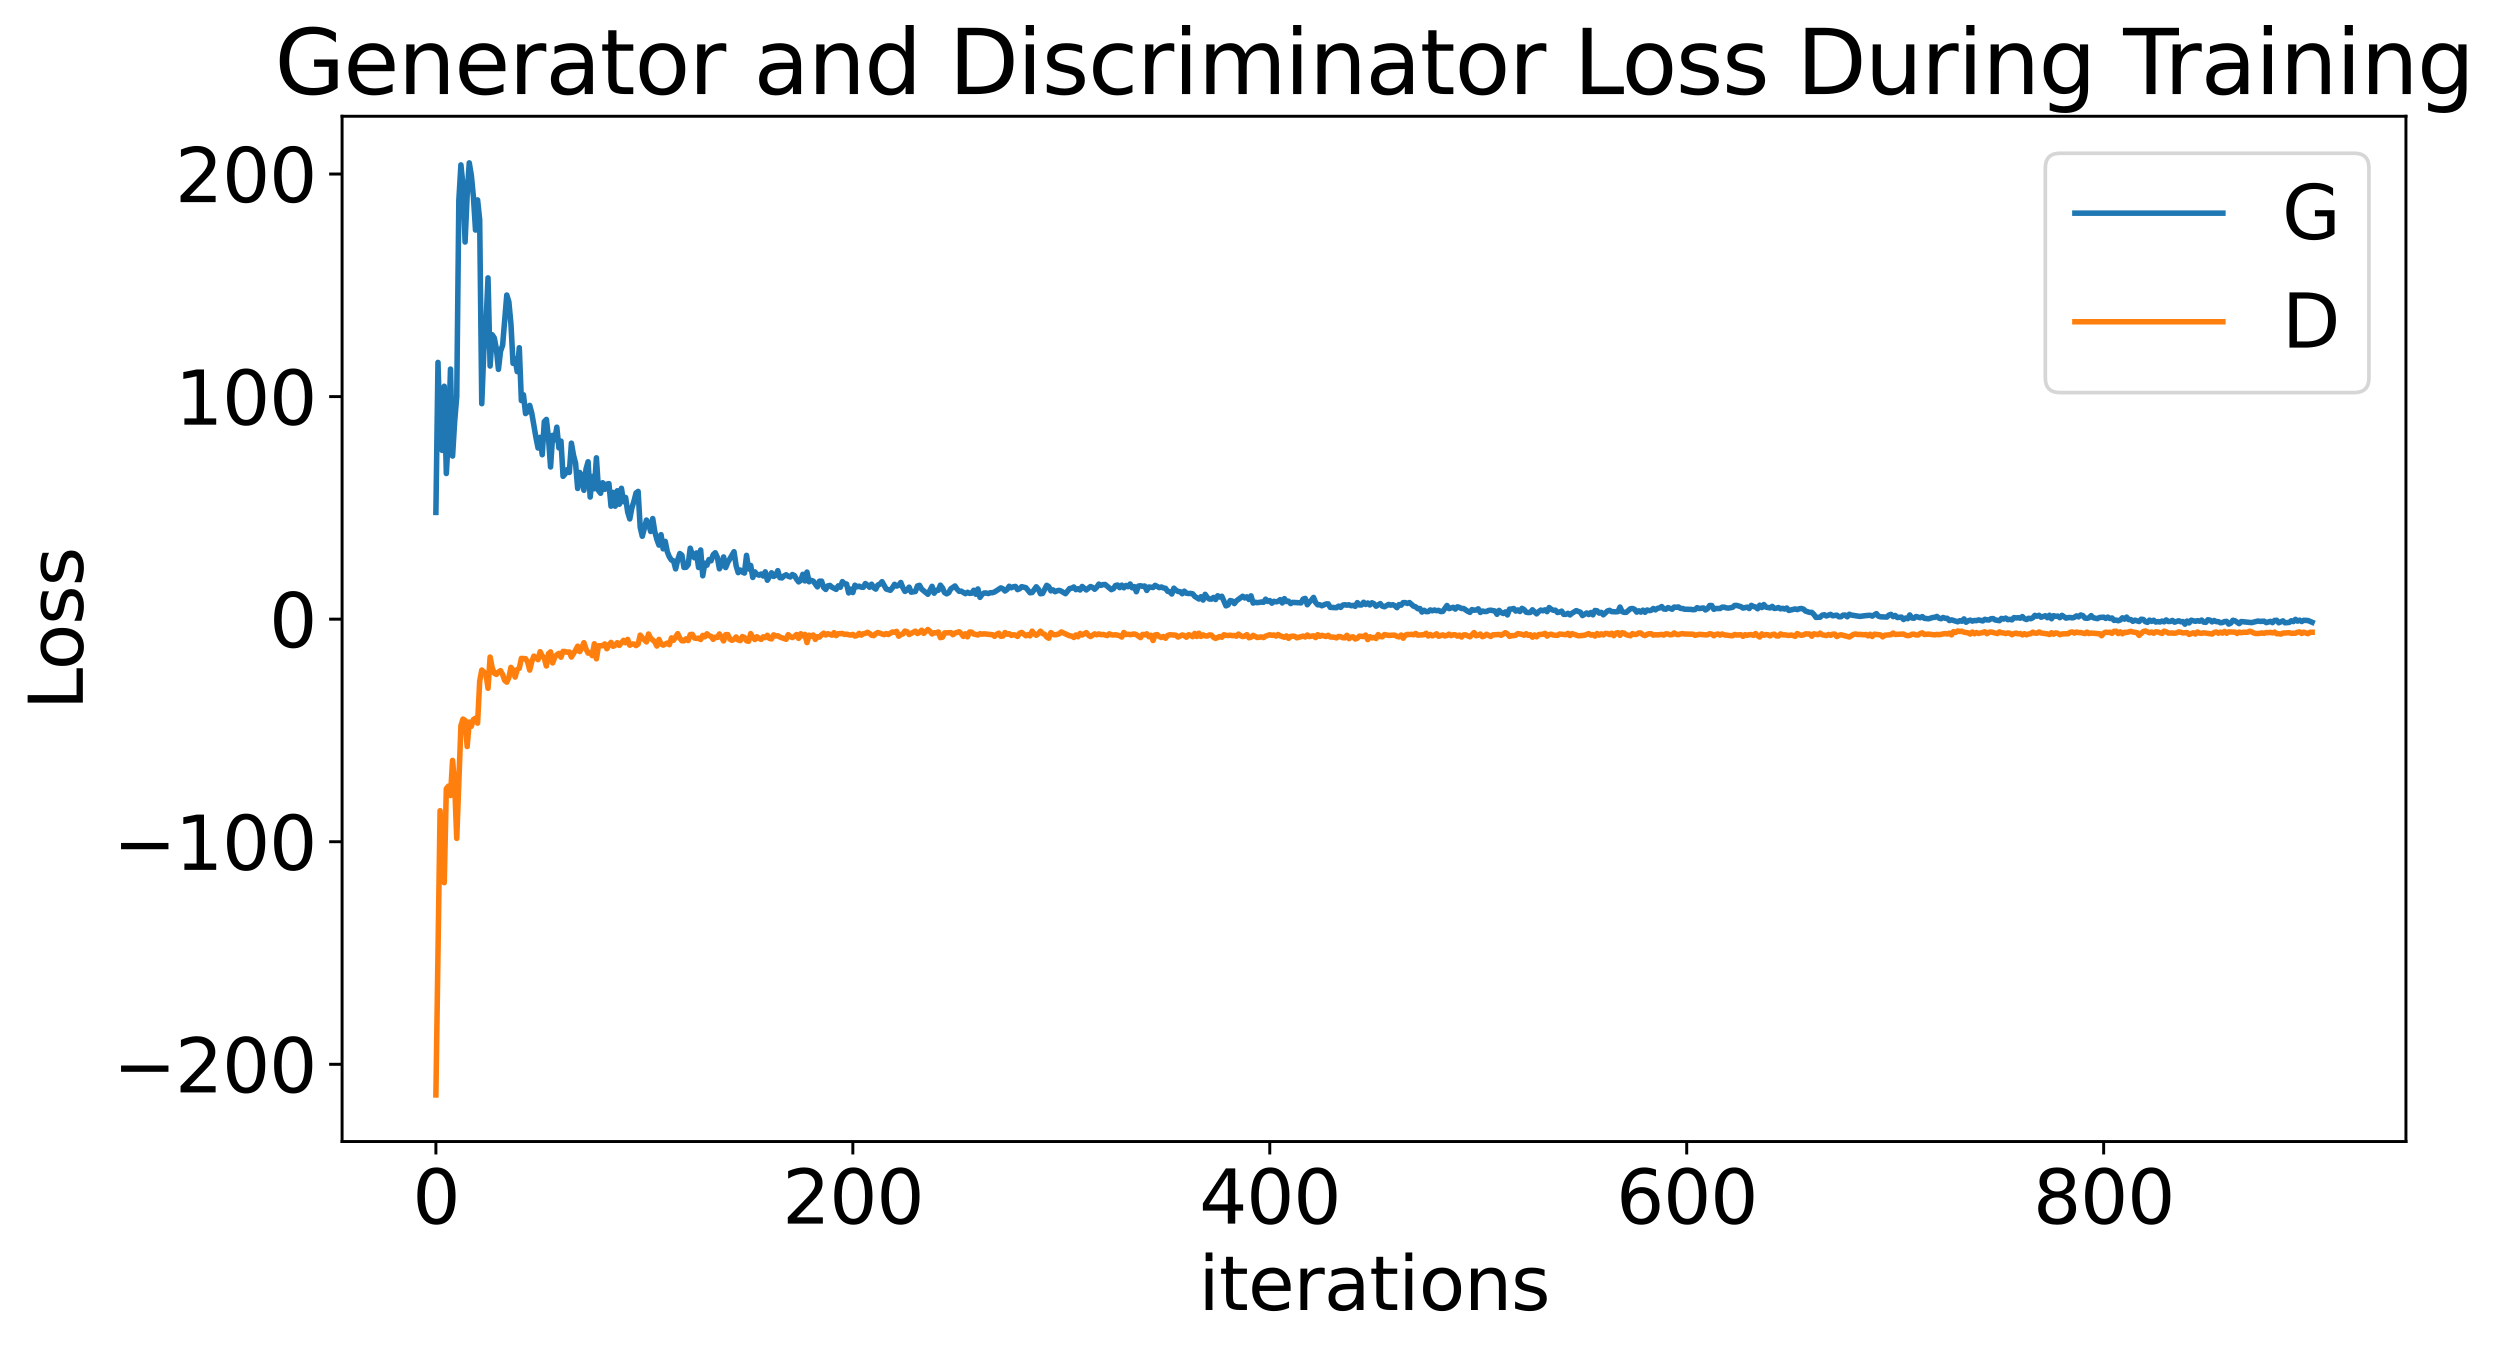 <?xml version="1.0" encoding="utf-8" standalone="no"?>
<!DOCTYPE svg PUBLIC "-//W3C//DTD SVG 1.1//EN"
  "http://www.w3.org/Graphics/SVG/1.1/DTD/svg11.dtd">
<svg xmlns:xlink="http://www.w3.org/1999/xlink" width="675.923pt" height="365.549pt" viewBox="0 0 675.923 365.549" xmlns="http://www.w3.org/2000/svg" version="1.1">
 <defs>
  <style type="text/css">*{stroke-linejoin: round; stroke-linecap: butt}</style>
 </defs>
 <g id="figure_1">
  <g id="patch_1">
   <path d="M 0 365.549 
L 675.923 365.549 
L 675.923 -0 
L 0 -0 
z
" style="fill: #ffffff"/>
  </g>
  <g id="axes_1">
   <g id="patch_2">
    <path d="M 92.491 308.636 
L 650.491 308.636 
L 650.491 31.436 
L 92.491 31.436 
z
" style="fill: #ffffff"/>
   </g>
   <g id="matplotlib.axis_1">
    <g id="xtick_1">
     <g id="line2d_1">
      <defs>
       <path id="mdd0705054f" d="M 0 0 
L 0 3.5 
" style="stroke: #000000; stroke-width: 0.8"/>
      </defs>
      <g>
       <use xlink:href="#mdd0705054f" x="117.854" y="308.636" style="stroke: #000000; stroke-width: 0.8"/>
      </g>
     </g>
     <g id="text_1">
      <!-- 0 -->
      <g transform="translate(111.492 330.833) scale(0.2 -0.2)">
       <defs>
        <path id="DejaVuSans-30" d="M 2034 4250 
Q 1547 4250 1301 3770 
Q 1056 3291 1056 2328 
Q 1056 1369 1301 889 
Q 1547 409 2034 409 
Q 2525 409 2770 889 
Q 3016 1369 3016 2328 
Q 3016 3291 2770 3770 
Q 2525 4250 2034 4250 
z
M 2034 4750 
Q 2819 4750 3233 4129 
Q 3647 3509 3647 2328 
Q 3647 1150 3233 529 
Q 2819 -91 2034 -91 
Q 1250 -91 836 529 
Q 422 1150 422 2328 
Q 422 3509 836 4129 
Q 1250 4750 2034 4750 
z
" transform="scale(0.016)"/>
       </defs>
       <use xlink:href="#DejaVuSans-30"/>
      </g>
     </g>
    </g>
    <g id="xtick_2">
     <g id="line2d_2">
      <g>
       <use xlink:href="#mdd0705054f" x="230.582" y="308.636" style="stroke: #000000; stroke-width: 0.8"/>
      </g>
     </g>
     <g id="text_2">
      <!-- 200 -->
      <g transform="translate(211.494 330.833) scale(0.2 -0.2)">
       <defs>
        <path id="DejaVuSans-32" d="M 1228 531 
L 3431 531 
L 3431 0 
L 469 0 
L 469 531 
Q 828 903 1448 1529 
Q 2069 2156 2228 2338 
Q 2531 2678 2651 2914 
Q 2772 3150 2772 3378 
Q 2772 3750 2511 3984 
Q 2250 4219 1831 4219 
Q 1534 4219 1204 4116 
Q 875 4013 500 3803 
L 500 4441 
Q 881 4594 1212 4672 
Q 1544 4750 1819 4750 
Q 2544 4750 2975 4387 
Q 3406 4025 3406 3419 
Q 3406 3131 3298 2873 
Q 3191 2616 2906 2266 
Q 2828 2175 2409 1742 
Q 1991 1309 1228 531 
z
" transform="scale(0.016)"/>
       </defs>
       <use xlink:href="#DejaVuSans-32"/>
       <use xlink:href="#DejaVuSans-30" x="63.623"/>
       <use xlink:href="#DejaVuSans-30" x="127.246"/>
      </g>
     </g>
    </g>
    <g id="xtick_3">
     <g id="line2d_3">
      <g>
       <use xlink:href="#mdd0705054f" x="343.309" y="308.636" style="stroke: #000000; stroke-width: 0.8"/>
      </g>
     </g>
     <g id="text_3">
      <!-- 400 -->
      <g transform="translate(324.221 330.833) scale(0.2 -0.2)">
       <defs>
        <path id="DejaVuSans-34" d="M 2419 4116 
L 825 1625 
L 2419 1625 
L 2419 4116 
z
M 2253 4666 
L 3047 4666 
L 3047 1625 
L 3713 1625 
L 3713 1100 
L 3047 1100 
L 3047 0 
L 2419 0 
L 2419 1100 
L 313 1100 
L 313 1709 
L 2253 4666 
z
" transform="scale(0.016)"/>
       </defs>
       <use xlink:href="#DejaVuSans-34"/>
       <use xlink:href="#DejaVuSans-30" x="63.623"/>
       <use xlink:href="#DejaVuSans-30" x="127.246"/>
      </g>
     </g>
    </g>
    <g id="xtick_4">
     <g id="line2d_4">
      <g>
       <use xlink:href="#mdd0705054f" x="456.036" y="308.636" style="stroke: #000000; stroke-width: 0.8"/>
      </g>
     </g>
     <g id="text_4">
      <!-- 600 -->
      <g transform="translate(436.949 330.833) scale(0.2 -0.2)">
       <defs>
        <path id="DejaVuSans-36" d="M 2113 2584 
Q 1688 2584 1439 2293 
Q 1191 2003 1191 1497 
Q 1191 994 1439 701 
Q 1688 409 2113 409 
Q 2538 409 2786 701 
Q 3034 994 3034 1497 
Q 3034 2003 2786 2293 
Q 2538 2584 2113 2584 
z
M 3366 4563 
L 3366 3988 
Q 3128 4100 2886 4159 
Q 2644 4219 2406 4219 
Q 1781 4219 1451 3797 
Q 1122 3375 1075 2522 
Q 1259 2794 1537 2939 
Q 1816 3084 2150 3084 
Q 2853 3084 3261 2657 
Q 3669 2231 3669 1497 
Q 3669 778 3244 343 
Q 2819 -91 2113 -91 
Q 1303 -91 875 529 
Q 447 1150 447 2328 
Q 447 3434 972 4092 
Q 1497 4750 2381 4750 
Q 2619 4750 2861 4703 
Q 3103 4656 3366 4563 
z
" transform="scale(0.016)"/>
       </defs>
       <use xlink:href="#DejaVuSans-36"/>
       <use xlink:href="#DejaVuSans-30" x="63.623"/>
       <use xlink:href="#DejaVuSans-30" x="127.246"/>
      </g>
     </g>
    </g>
    <g id="xtick_5">
     <g id="line2d_5">
      <g>
       <use xlink:href="#mdd0705054f" x="568.763" y="308.636" style="stroke: #000000; stroke-width: 0.8"/>
      </g>
     </g>
     <g id="text_5">
      <!-- 800 -->
      <g transform="translate(549.676 330.833) scale(0.2 -0.2)">
       <defs>
        <path id="DejaVuSans-38" d="M 2034 2216 
Q 1584 2216 1326 1975 
Q 1069 1734 1069 1313 
Q 1069 891 1326 650 
Q 1584 409 2034 409 
Q 2484 409 2743 651 
Q 3003 894 3003 1313 
Q 3003 1734 2745 1975 
Q 2488 2216 2034 2216 
z
M 1403 2484 
Q 997 2584 770 2862 
Q 544 3141 544 3541 
Q 544 4100 942 4425 
Q 1341 4750 2034 4750 
Q 2731 4750 3128 4425 
Q 3525 4100 3525 3541 
Q 3525 3141 3298 2862 
Q 3072 2584 2669 2484 
Q 3125 2378 3379 2068 
Q 3634 1759 3634 1313 
Q 3634 634 3220 271 
Q 2806 -91 2034 -91 
Q 1263 -91 848 271 
Q 434 634 434 1313 
Q 434 1759 690 2068 
Q 947 2378 1403 2484 
z
M 1172 3481 
Q 1172 3119 1398 2916 
Q 1625 2713 2034 2713 
Q 2441 2713 2670 2916 
Q 2900 3119 2900 3481 
Q 2900 3844 2670 4047 
Q 2441 4250 2034 4250 
Q 1625 4250 1398 4047 
Q 1172 3844 1172 3481 
z
" transform="scale(0.016)"/>
       </defs>
       <use xlink:href="#DejaVuSans-38"/>
       <use xlink:href="#DejaVuSans-30" x="63.623"/>
       <use xlink:href="#DejaVuSans-30" x="127.246"/>
      </g>
     </g>
    </g>
    <g id="text_6">
     <!-- iterations -->
     <g transform="translate(324.036 354.189) scale(0.2 -0.2)">
      <defs>
       <path id="DejaVuSans-69" d="M 603 3500 
L 1178 3500 
L 1178 0 
L 603 0 
L 603 3500 
z
M 603 4863 
L 1178 4863 
L 1178 4134 
L 603 4134 
L 603 4863 
z
" transform="scale(0.016)"/>
       <path id="DejaVuSans-74" d="M 1172 4494 
L 1172 3500 
L 2356 3500 
L 2356 3053 
L 1172 3053 
L 1172 1153 
Q 1172 725 1289 603 
Q 1406 481 1766 481 
L 2356 481 
L 2356 0 
L 1766 0 
Q 1100 0 847 248 
Q 594 497 594 1153 
L 594 3053 
L 172 3053 
L 172 3500 
L 594 3500 
L 594 4494 
L 1172 4494 
z
" transform="scale(0.016)"/>
       <path id="DejaVuSans-65" d="M 3597 1894 
L 3597 1613 
L 953 1613 
Q 991 1019 1311 708 
Q 1631 397 2203 397 
Q 2534 397 2845 478 
Q 3156 559 3463 722 
L 3463 178 
Q 3153 47 2828 -22 
Q 2503 -91 2169 -91 
Q 1331 -91 842 396 
Q 353 884 353 1716 
Q 353 2575 817 3079 
Q 1281 3584 2069 3584 
Q 2775 3584 3186 3129 
Q 3597 2675 3597 1894 
z
M 3022 2063 
Q 3016 2534 2758 2815 
Q 2500 3097 2075 3097 
Q 1594 3097 1305 2825 
Q 1016 2553 972 2059 
L 3022 2063 
z
" transform="scale(0.016)"/>
       <path id="DejaVuSans-72" d="M 2631 2963 
Q 2534 3019 2420 3045 
Q 2306 3072 2169 3072 
Q 1681 3072 1420 2755 
Q 1159 2438 1159 1844 
L 1159 0 
L 581 0 
L 581 3500 
L 1159 3500 
L 1159 2956 
Q 1341 3275 1631 3429 
Q 1922 3584 2338 3584 
Q 2397 3584 2469 3576 
Q 2541 3569 2628 3553 
L 2631 2963 
z
" transform="scale(0.016)"/>
       <path id="DejaVuSans-61" d="M 2194 1759 
Q 1497 1759 1228 1600 
Q 959 1441 959 1056 
Q 959 750 1161 570 
Q 1363 391 1709 391 
Q 2188 391 2477 730 
Q 2766 1069 2766 1631 
L 2766 1759 
L 2194 1759 
z
M 3341 1997 
L 3341 0 
L 2766 0 
L 2766 531 
Q 2569 213 2275 61 
Q 1981 -91 1556 -91 
Q 1019 -91 701 211 
Q 384 513 384 1019 
Q 384 1609 779 1909 
Q 1175 2209 1959 2209 
L 2766 2209 
L 2766 2266 
Q 2766 2663 2505 2880 
Q 2244 3097 1772 3097 
Q 1472 3097 1187 3025 
Q 903 2953 641 2809 
L 641 3341 
Q 956 3463 1253 3523 
Q 1550 3584 1831 3584 
Q 2591 3584 2966 3190 
Q 3341 2797 3341 1997 
z
" transform="scale(0.016)"/>
       <path id="DejaVuSans-6f" d="M 1959 3097 
Q 1497 3097 1228 2736 
Q 959 2375 959 1747 
Q 959 1119 1226 758 
Q 1494 397 1959 397 
Q 2419 397 2687 759 
Q 2956 1122 2956 1747 
Q 2956 2369 2687 2733 
Q 2419 3097 1959 3097 
z
M 1959 3584 
Q 2709 3584 3137 3096 
Q 3566 2609 3566 1747 
Q 3566 888 3137 398 
Q 2709 -91 1959 -91 
Q 1206 -91 779 398 
Q 353 888 353 1747 
Q 353 2609 779 3096 
Q 1206 3584 1959 3584 
z
" transform="scale(0.016)"/>
       <path id="DejaVuSans-6e" d="M 3513 2113 
L 3513 0 
L 2938 0 
L 2938 2094 
Q 2938 2591 2744 2837 
Q 2550 3084 2163 3084 
Q 1697 3084 1428 2787 
Q 1159 2491 1159 1978 
L 1159 0 
L 581 0 
L 581 3500 
L 1159 3500 
L 1159 2956 
Q 1366 3272 1645 3428 
Q 1925 3584 2291 3584 
Q 2894 3584 3203 3211 
Q 3513 2838 3513 2113 
z
" transform="scale(0.016)"/>
       <path id="DejaVuSans-73" d="M 2834 3397 
L 2834 2853 
Q 2591 2978 2328 3040 
Q 2066 3103 1784 3103 
Q 1356 3103 1142 2972 
Q 928 2841 928 2578 
Q 928 2378 1081 2264 
Q 1234 2150 1697 2047 
L 1894 2003 
Q 2506 1872 2764 1633 
Q 3022 1394 3022 966 
Q 3022 478 2636 193 
Q 2250 -91 1575 -91 
Q 1294 -91 989 -36 
Q 684 19 347 128 
L 347 722 
Q 666 556 975 473 
Q 1284 391 1588 391 
Q 1994 391 2212 530 
Q 2431 669 2431 922 
Q 2431 1156 2273 1281 
Q 2116 1406 1581 1522 
L 1381 1569 
Q 847 1681 609 1914 
Q 372 2147 372 2553 
Q 372 3047 722 3315 
Q 1072 3584 1716 3584 
Q 2034 3584 2315 3537 
Q 2597 3491 2834 3397 
z
" transform="scale(0.016)"/>
      </defs>
      <use xlink:href="#DejaVuSans-69"/>
      <use xlink:href="#DejaVuSans-74" x="27.783"/>
      <use xlink:href="#DejaVuSans-65" x="66.992"/>
      <use xlink:href="#DejaVuSans-72" x="128.516"/>
      <use xlink:href="#DejaVuSans-61" x="169.629"/>
      <use xlink:href="#DejaVuSans-74" x="230.908"/>
      <use xlink:href="#DejaVuSans-69" x="270.117"/>
      <use xlink:href="#DejaVuSans-6f" x="297.9"/>
      <use xlink:href="#DejaVuSans-6e" x="359.082"/>
      <use xlink:href="#DejaVuSans-73" x="422.461"/>
     </g>
    </g>
   </g>
   <g id="matplotlib.axis_2">
    <g id="ytick_1">
     <g id="line2d_6">
      <defs>
       <path id="mcdeb1922ae" d="M 0 0 
L -3.5 0 
" style="stroke: #000000; stroke-width: 0.8"/>
      </defs>
      <g>
       <use xlink:href="#mcdeb1922ae" x="92.491" y="287.754" style="stroke: #000000; stroke-width: 0.8"/>
      </g>
     </g>
     <g id="text_7">
      <!-- −200 -->
      <g transform="translate(30.556 295.353) scale(0.2 -0.2)">
       <defs>
        <path id="DejaVuSans-2212" d="M 678 2272 
L 4684 2272 
L 4684 1741 
L 678 1741 
L 678 2272 
z
" transform="scale(0.016)"/>
       </defs>
       <use xlink:href="#DejaVuSans-2212"/>
       <use xlink:href="#DejaVuSans-32" x="83.789"/>
       <use xlink:href="#DejaVuSans-30" x="147.412"/>
       <use xlink:href="#DejaVuSans-30" x="211.035"/>
      </g>
     </g>
    </g>
    <g id="ytick_2">
     <g id="line2d_7">
      <g>
       <use xlink:href="#mcdeb1922ae" x="92.491" y="227.578" style="stroke: #000000; stroke-width: 0.8"/>
      </g>
     </g>
     <g id="text_8">
      <!-- −100 -->
      <g transform="translate(30.556 235.177) scale(0.2 -0.2)">
       <defs>
        <path id="DejaVuSans-31" d="M 794 531 
L 1825 531 
L 1825 4091 
L 703 3866 
L 703 4441 
L 1819 4666 
L 2450 4666 
L 2450 531 
L 3481 531 
L 3481 0 
L 794 0 
L 794 531 
z
" transform="scale(0.016)"/>
       </defs>
       <use xlink:href="#DejaVuSans-2212"/>
       <use xlink:href="#DejaVuSans-31" x="83.789"/>
       <use xlink:href="#DejaVuSans-30" x="147.412"/>
       <use xlink:href="#DejaVuSans-30" x="211.035"/>
      </g>
     </g>
    </g>
    <g id="ytick_3">
     <g id="line2d_8">
      <g>
       <use xlink:href="#mcdeb1922ae" x="92.491" y="167.403" style="stroke: #000000; stroke-width: 0.8"/>
      </g>
     </g>
     <g id="text_9">
      <!-- 0 -->
      <g transform="translate(72.766 175.001) scale(0.2 -0.2)">
       <use xlink:href="#DejaVuSans-30"/>
      </g>
     </g>
    </g>
    <g id="ytick_4">
     <g id="line2d_9">
      <g>
       <use xlink:href="#mcdeb1922ae" x="92.491" y="107.227" style="stroke: #000000; stroke-width: 0.8"/>
      </g>
     </g>
     <g id="text_10">
      <!-- 100 -->
      <g transform="translate(47.316 114.825) scale(0.2 -0.2)">
       <use xlink:href="#DejaVuSans-31"/>
       <use xlink:href="#DejaVuSans-30" x="63.623"/>
       <use xlink:href="#DejaVuSans-30" x="127.246"/>
      </g>
     </g>
    </g>
    <g id="ytick_5">
     <g id="line2d_10">
      <g>
       <use xlink:href="#mcdeb1922ae" x="92.491" y="47.051" style="stroke: #000000; stroke-width: 0.8"/>
      </g>
     </g>
     <g id="text_11">
      <!-- 200 -->
      <g transform="translate(47.316 54.649) scale(0.2 -0.2)">
       <use xlink:href="#DejaVuSans-32"/>
       <use xlink:href="#DejaVuSans-30" x="63.623"/>
       <use xlink:href="#DejaVuSans-30" x="127.246"/>
      </g>
     </g>
    </g>
    <g id="text_12">
     <!-- Loss -->
     <g transform="translate(22.397 191.971) rotate(-90) scale(0.2 -0.2)">
      <defs>
       <path id="DejaVuSans-4c" d="M 628 4666 
L 1259 4666 
L 1259 531 
L 3531 531 
L 3531 0 
L 628 0 
L 628 4666 
z
" transform="scale(0.016)"/>
      </defs>
      <use xlink:href="#DejaVuSans-4c"/>
      <use xlink:href="#DejaVuSans-6f" x="53.963"/>
      <use xlink:href="#DejaVuSans-73" x="115.145"/>
      <use xlink:href="#DejaVuSans-73" x="167.244"/>
     </g>
    </g>
   </g>
   <g id="line2d_11">
    <path d="M 117.854 138.539 
L 118.418 97.983 
L 118.982 117.084 
L 119.545 121.777 
L 120.109 104.436 
L 120.672 128.02 
L 121.236 117.919 
L 121.8 99.793 
L 122.363 123.303 
L 122.927 113.92 
L 123.491 107.216 
L 124.054 54.185 
L 124.618 44.587 
L 125.182 50.208 
L 125.745 65.432 
L 126.309 52.621 
L 126.872 44.036 
L 127.436 47.426 
L 128 53.256 
L 128.563 62.202 
L 129.127 54.059 
L 129.691 59.456 
L 130.254 109.141 
L 130.818 94.806 
L 131.382 87.783 
L 131.945 75.134 
L 132.509 98.959 
L 133.072 90.513 
L 133.636 91.354 
L 134.2 94.308 
L 134.763 99.862 
L 135.327 94.958 
L 135.891 93.356 
L 137.018 79.769 
L 137.582 81.626 
L 138.145 87.639 
L 138.709 98.248 
L 139.272 97.026 
L 139.836 100.471 
L 140.4 94.01 
L 140.963 108.302 
L 141.527 106.746 
L 142.091 111.814 
L 142.654 111.322 
L 143.218 109.61 
L 143.782 111.733 
L 144.909 118.313 
L 145.472 121.129 
L 146.036 118.244 
L 146.6 122.94 
L 147.163 114.006 
L 147.727 113.402 
L 148.291 118.337 
L 148.854 126.248 
L 149.418 117.706 
L 149.982 118.938 
L 150.545 115.502 
L 151.109 121.087 
L 151.672 119.268 
L 152.236 128.786 
L 152.8 128.141 
L 153.363 126.98 
L 153.927 127.736 
L 154.491 119.825 
L 155.054 123.042 
L 155.618 125.23 
L 156.182 132.061 
L 156.745 127.742 
L 157.309 128.727 
L 157.872 132.552 
L 158.436 126.842 
L 159 124.849 
L 159.563 134.387 
L 160.127 128.838 
L 160.691 132.135 
L 161.254 123.785 
L 161.818 132.617 
L 162.382 133.362 
L 162.945 130.522 
L 163.509 132.295 
L 164.072 130.882 
L 164.636 130.761 
L 165.2 136.852 
L 165.763 133.133 
L 166.327 136.862 
L 166.891 132.688 
L 167.454 136.324 
L 168.018 132.024 
L 168.582 135.652 
L 169.145 134.504 
L 169.709 138.447 
L 170.272 140.303 
L 170.836 137.326 
L 171.4 135.531 
L 171.963 133.291 
L 172.527 132.867 
L 173.091 142.596 
L 173.654 144.986 
L 174.782 140.61 
L 175.345 141.5 
L 175.909 143.686 
L 176.472 140.21 
L 177.036 143.748 
L 177.6 145.85 
L 178.163 147.376 
L 178.727 144.567 
L 179.291 148.385 
L 179.854 146.372 
L 180.418 149.178 
L 180.982 150.584 
L 181.545 151.429 
L 182.109 151.652 
L 182.672 153.807 
L 183.236 151.36 
L 183.8 149.661 
L 184.363 150.094 
L 184.927 153.424 
L 185.491 153.379 
L 186.054 152.69 
L 186.618 148.222 
L 187.182 149.948 
L 187.745 150.802 
L 188.309 149.496 
L 188.872 153.426 
L 189.436 148.701 
L 190 155.673 
L 190.563 152.271 
L 191.127 152.812 
L 191.691 151.283 
L 192.254 151.619 
L 192.818 149.972 
L 193.382 149.445 
L 193.945 150.678 
L 194.509 153.783 
L 195.072 152.701 
L 195.636 150.581 
L 196.2 153.45 
L 196.763 152.055 
L 198.454 149.175 
L 199.018 152.921 
L 199.582 154.822 
L 200.145 154.123 
L 200.709 154.66 
L 201.272 154.936 
L 201.836 150.153 
L 202.4 153.838 
L 202.963 152.878 
L 203.527 156.118 
L 204.091 154.619 
L 204.654 155.286 
L 205.218 155.509 
L 205.782 155.203 
L 206.345 155.733 
L 206.909 154.611 
L 207.472 156.869 
L 208.6 154.867 
L 209.163 155.847 
L 209.727 155.562 
L 210.291 154.292 
L 210.854 156.187 
L 211.418 156.245 
L 211.982 155.716 
L 212.545 155.403 
L 213.109 155.783 
L 213.672 155.993 
L 214.236 155.337 
L 214.8 155.62 
L 215.363 156.598 
L 215.927 157.322 
L 216.491 156.929 
L 217.054 155.284 
L 217.618 157.054 
L 218.182 154.68 
L 218.745 157.292 
L 219.309 156.903 
L 219.872 157.113 
L 221 158.666 
L 221.563 157.141 
L 222.127 157.121 
L 222.691 158.853 
L 223.254 159.363 
L 223.818 158.408 
L 224.382 158.278 
L 224.945 158.768 
L 226.072 159.348 
L 226.636 158.402 
L 227.2 158.777 
L 227.763 157.26 
L 228.327 157.81 
L 228.891 157.906 
L 229.454 160.305 
L 230.018 159.276 
L 230.582 160.198 
L 231.145 158.223 
L 231.709 158.654 
L 232.272 158.487 
L 232.836 158.748 
L 233.4 158.791 
L 233.963 157.779 
L 234.527 158.196 
L 235.091 158.768 
L 235.654 157.955 
L 236.218 158.884 
L 236.782 159.266 
L 237.345 158.167 
L 237.909 157.931 
L 238.472 157.269 
L 239.6 159.246 
L 240.727 159.591 
L 241.291 158.907 
L 241.854 157.983 
L 242.418 158.461 
L 242.982 158.243 
L 243.545 157.492 
L 244.109 158.891 
L 244.672 159.898 
L 245.236 159.523 
L 245.8 158.755 
L 246.363 160.103 
L 247.491 159.912 
L 248.054 158.429 
L 248.618 158.257 
L 249.182 159.28 
L 250.872 160.666 
L 252 158.532 
L 252.563 160.376 
L 253.127 159.593 
L 253.691 159.597 
L 254.254 158.213 
L 254.818 158.965 
L 255.382 160.222 
L 255.945 160.554 
L 256.509 160.235 
L 257.072 159.19 
L 258.2 158.435 
L 258.763 159.295 
L 259.327 159.869 
L 259.891 159.835 
L 261.018 160.513 
L 261.582 160.133 
L 262.145 160.426 
L 262.709 160.383 
L 263.272 159.592 
L 263.836 160.667 
L 264.4 159.24 
L 264.963 161.505 
L 265.527 160.711 
L 266.091 160.321 
L 266.654 160.335 
L 267.218 160.478 
L 267.782 160.244 
L 268.345 160.241 
L 268.909 160.04 
L 270.6 158.952 
L 271.163 159.199 
L 271.727 159.781 
L 272.291 159.367 
L 272.854 158.508 
L 273.418 158.913 
L 273.982 158.654 
L 274.545 158.552 
L 275.109 159.41 
L 275.672 159.176 
L 276.236 158.625 
L 277.363 158.893 
L 278.491 160.264 
L 279.054 160.202 
L 280.182 158.651 
L 280.745 159.289 
L 281.309 160.521 
L 281.872 160.457 
L 283 158.258 
L 283.563 158.619 
L 284.127 159.745 
L 284.691 159.485 
L 285.254 159.978 
L 285.818 159.721 
L 286.382 159.612 
L 286.945 159.842 
L 288.072 160.511 
L 289.2 159.111 
L 289.763 159.04 
L 290.327 158.709 
L 290.891 159.419 
L 291.454 159.173 
L 292.018 159.519 
L 292.582 158.566 
L 293.709 159.5 
L 294.836 158.587 
L 295.4 158.812 
L 295.963 159.308 
L 296.527 158.762 
L 297.091 157.928 
L 297.654 158.267 
L 298.218 158.073 
L 298.782 158.024 
L 300.472 159.418 
L 301.036 159.163 
L 301.6 158.305 
L 302.163 158.182 
L 302.727 158.872 
L 303.291 158.208 
L 303.854 158.92 
L 304.418 158.308 
L 304.982 158.615 
L 305.545 157.896 
L 306.109 158.924 
L 306.672 158.601 
L 307.236 159.982 
L 307.8 158.453 
L 308.363 158.365 
L 308.927 158.532 
L 309.491 158.448 
L 310.054 159.631 
L 310.618 158.703 
L 311.745 158.844 
L 312.309 158.262 
L 313.436 158.876 
L 314 158.705 
L 314.563 158.966 
L 315.127 159.071 
L 315.691 159.87 
L 316.254 159.975 
L 316.818 160.597 
L 317.382 159.038 
L 317.945 159.578 
L 318.509 159.919 
L 319.072 159.97 
L 319.636 160.526 
L 320.2 159.829 
L 320.763 160.373 
L 321.327 160.47 
L 321.891 160.441 
L 322.454 160.545 
L 323.018 161.243 
L 324.145 161.952 
L 324.709 161.344 
L 325.272 162.231 
L 325.836 160.694 
L 326.4 161.53 
L 326.963 161.958 
L 327.527 161.982 
L 328.091 161.531 
L 328.654 162.092 
L 329.218 161.08 
L 329.782 161.421 
L 330.345 161.22 
L 331.472 163.802 
L 332.036 163.544 
L 332.6 162.375 
L 333.163 162.51 
L 333.727 163.185 
L 334.291 162.45 
L 335.982 161.217 
L 336.545 161.664 
L 337.109 161.362 
L 337.672 162.076 
L 338.236 161.103 
L 338.8 163.051 
L 339.363 162.818 
L 339.927 162.946 
L 341.054 162.764 
L 341.618 162.839 
L 342.182 162.001 
L 342.745 162.599 
L 343.309 162.379 
L 343.872 163.076 
L 344.436 162.572 
L 345 162.729 
L 345.563 162.591 
L 346.127 162.127 
L 346.691 163.019 
L 347.254 161.85 
L 347.818 162.626 
L 348.382 162.543 
L 348.945 163.184 
L 349.509 162.865 
L 351.2 162.965 
L 351.763 163.004 
L 352.327 161.982 
L 352.891 161.8 
L 353.454 163.498 
L 354.018 162.762 
L 354.582 162.26 
L 355.145 161.527 
L 355.709 162.915 
L 356.272 163.519 
L 356.836 163.511 
L 357.4 163.78 
L 358.527 163.292 
L 359.091 163.262 
L 359.654 164.21 
L 361.345 164.299 
L 361.909 163.884 
L 362.472 164.215 
L 363.036 163.611 
L 363.6 163.509 
L 364.163 163.62 
L 364.727 163.518 
L 365.291 163.763 
L 365.854 163.683 
L 366.418 163.928 
L 366.982 162.938 
L 367.545 163.559 
L 368.109 163.57 
L 368.672 162.838 
L 369.236 163.419 
L 369.8 163.034 
L 370.363 163.561 
L 370.927 162.975 
L 371.491 163.228 
L 372.054 163.897 
L 373.182 163.201 
L 373.745 163.884 
L 374.309 164.051 
L 375.436 163.417 
L 376 163.618 
L 376.563 163.502 
L 377.127 163.762 
L 377.691 164.288 
L 378.254 163.466 
L 378.818 163.625 
L 379.382 162.928 
L 379.945 162.925 
L 380.509 163.155 
L 381.072 162.914 
L 382.2 163.9 
L 382.763 164.078 
L 383.327 164.575 
L 383.891 164.524 
L 384.454 165.479 
L 385.018 165.01 
L 385.582 165.364 
L 386.145 165.356 
L 386.709 164.91 
L 387.272 165.135 
L 387.836 164.924 
L 388.4 165.119 
L 388.963 165.027 
L 389.527 165.353 
L 390.091 165.298 
L 391.218 163.714 
L 391.782 164.55 
L 392.909 164.199 
L 393.472 164.676 
L 394.036 164.071 
L 394.6 164.223 
L 395.163 164.528 
L 395.727 164.518 
L 396.854 165.292 
L 397.418 165.561 
L 397.982 164.811 
L 398.545 164.988 
L 399.109 164.924 
L 399.672 164.615 
L 400.236 165.584 
L 400.8 165.212 
L 401.363 165.334 
L 401.927 165.324 
L 402.491 165.041 
L 403.054 164.979 
L 404.182 165.2 
L 404.745 166.08 
L 405.309 165.036 
L 405.872 165.603 
L 406.436 165.865 
L 407 165.443 
L 407.563 166.256 
L 408.127 164.694 
L 408.691 164.671 
L 409.254 164.526 
L 409.818 165.217 
L 410.382 164.913 
L 410.945 165.326 
L 411.509 164.489 
L 412.072 164.821 
L 412.636 165.525 
L 413.2 165.617 
L 413.763 165.577 
L 414.327 164.875 
L 415.454 165.962 
L 416.018 165.367 
L 416.582 164.945 
L 417.145 165.134 
L 417.709 164.886 
L 418.272 165.37 
L 418.836 164.272 
L 419.4 164.73 
L 419.963 165.001 
L 420.527 164.976 
L 421.091 165.602 
L 421.654 165.48 
L 422.218 165.238 
L 422.782 166.108 
L 423.345 166.104 
L 423.909 165.822 
L 424.472 166.257 
L 425.036 165.788 
L 426.163 165.098 
L 427.291 165.535 
L 427.854 166.429 
L 428.982 165.722 
L 429.545 166.144 
L 430.109 165.615 
L 430.672 166.228 
L 431.236 165.062 
L 431.8 165.144 
L 432.363 165.761 
L 432.927 165.562 
L 433.491 166.217 
L 434.618 165.184 
L 435.182 165.019 
L 435.745 165.361 
L 436.872 165.419 
L 437.436 165.36 
L 438 164.137 
L 438.563 165.344 
L 439.127 165.572 
L 439.691 165.546 
L 440.818 164.592 
L 441.382 164.513 
L 441.945 164.747 
L 442.509 165.494 
L 443.072 165.14 
L 443.636 165.495 
L 444.2 164.968 
L 444.763 165.539 
L 445.327 164.925 
L 445.891 165.093 
L 446.454 164.996 
L 447.018 164.524 
L 447.582 164.887 
L 448.145 164.478 
L 448.709 164.372 
L 449.272 163.988 
L 449.836 164.645 
L 450.4 164.71 
L 450.963 164.279 
L 452.091 164.713 
L 452.654 164.129 
L 453.218 164.2 
L 453.782 164.097 
L 454.345 164.487 
L 454.909 164.528 
L 455.472 164.707 
L 457.163 164.761 
L 457.727 164.851 
L 458.291 164.799 
L 458.854 164.295 
L 459.418 164.534 
L 460.545 164.375 
L 461.109 164.912 
L 461.672 164.568 
L 462.236 163.712 
L 462.8 163.72 
L 463.363 164.738 
L 463.927 164.511 
L 465.054 164.529 
L 465.618 164.159 
L 466.182 164.156 
L 466.745 164.346 
L 467.309 164.417 
L 468.436 164.201 
L 469 163.69 
L 469.563 163.689 
L 470.691 164.022 
L 471.254 164.401 
L 472.382 164.158 
L 472.945 164.518 
L 473.509 163.676 
L 474.072 163.979 
L 474.636 164.114 
L 475.2 164.586 
L 475.763 163.636 
L 476.327 164.266 
L 476.891 163.463 
L 477.454 164.147 
L 478.582 164.36 
L 479.145 163.949 
L 479.709 164.5 
L 480.272 164.439 
L 480.836 164.259 
L 481.4 164.612 
L 481.963 164.475 
L 482.527 164.663 
L 483.091 164.385 
L 483.654 165.05 
L 485.345 164.639 
L 485.909 164.819 
L 486.472 164.597 
L 487.036 164.517 
L 487.6 164.689 
L 488.163 165.222 
L 489.291 165.576 
L 489.854 165.574 
L 490.418 166.125 
L 490.982 166.925 
L 492.109 166.875 
L 492.672 166.326 
L 493.236 166.216 
L 493.8 166.538 
L 494.927 166.109 
L 495.491 166.487 
L 496.618 166.322 
L 497.182 166.749 
L 497.745 166.74 
L 498.309 166.314 
L 498.872 166.295 
L 499.436 166.755 
L 500 166.073 
L 500.563 166.3 
L 502.818 166.655 
L 504.509 166.437 
L 505.636 166.349 
L 506.2 166.579 
L 507.327 165.911 
L 507.891 166.6 
L 508.454 166.763 
L 510.145 166.837 
L 510.709 166.293 
L 511.272 166.114 
L 511.836 166.705 
L 512.4 166.405 
L 512.963 166.949 
L 514.091 166.846 
L 514.654 167.496 
L 515.218 167.107 
L 515.782 167.269 
L 516.345 166.27 
L 516.909 167.076 
L 517.472 167.151 
L 518.036 166.691 
L 519.163 167.016 
L 519.727 166.722 
L 520.291 167.172 
L 521.418 167.301 
L 522.545 166.953 
L 523.109 166.91 
L 523.672 166.668 
L 524.236 167.128 
L 524.8 167.288 
L 525.363 166.953 
L 525.927 167.166 
L 526.491 167.177 
L 527.054 167.777 
L 527.618 167.588 
L 529.309 168.113 
L 529.872 167.814 
L 530.436 167.966 
L 531 167.338 
L 531.563 168.232 
L 532.127 167.864 
L 532.691 167.665 
L 533.254 167.931 
L 533.818 167.765 
L 534.382 167.801 
L 534.945 167.605 
L 536.072 167.877 
L 536.636 167.448 
L 537.2 167.595 
L 537.763 167.62 
L 538.327 167.277 
L 538.891 167.257 
L 539.454 167.622 
L 540.582 167.811 
L 541.145 167.202 
L 541.709 167.374 
L 542.272 167.109 
L 542.836 167.529 
L 543.4 167.446 
L 543.963 167.588 
L 544.527 166.986 
L 545.091 167.07 
L 545.654 167.02 
L 546.218 167.131 
L 546.782 166.706 
L 547.345 167.274 
L 547.909 167.499 
L 548.472 167.164 
L 549.036 167.278 
L 549.6 167.029 
L 550.163 166.381 
L 550.727 166.599 
L 551.291 166.362 
L 551.854 166.876 
L 552.982 166.486 
L 553.545 167.002 
L 554.109 166.339 
L 554.672 167.289 
L 555.236 166.476 
L 555.8 166.629 
L 556.363 166.578 
L 556.927 166.994 
L 557.491 166.374 
L 558.618 167.125 
L 559.182 166.973 
L 559.745 166.957 
L 560.309 167.065 
L 560.872 166.883 
L 561.436 166.515 
L 562 166.783 
L 562.563 166.27 
L 563.127 166.448 
L 563.691 167.097 
L 564.254 167.182 
L 564.818 167.032 
L 565.382 166.458 
L 565.945 167.014 
L 567.072 167.265 
L 567.636 166.955 
L 568.763 166.861 
L 569.327 167.201 
L 569.891 166.85 
L 570.454 167.223 
L 571.018 167.092 
L 571.582 167.732 
L 572.145 167.646 
L 572.709 167.831 
L 573.272 167.617 
L 573.836 167.044 
L 574.4 167.396 
L 574.963 166.842 
L 575.527 167.512 
L 576.091 167.504 
L 576.654 167.978 
L 577.218 167.672 
L 578.345 168.036 
L 578.909 167.421 
L 579.472 167.486 
L 580.036 168.077 
L 580.6 168.264 
L 581.163 167.663 
L 581.727 167.993 
L 582.291 167.702 
L 582.854 168.176 
L 583.418 168.068 
L 583.982 168.168 
L 584.545 167.917 
L 585.109 168.125 
L 585.672 167.618 
L 586.236 168.034 
L 586.8 168.013 
L 587.363 167.751 
L 587.927 168.214 
L 589.054 167.834 
L 589.618 168.107 
L 590.182 168.053 
L 590.745 168.754 
L 591.309 167.92 
L 591.872 168.418 
L 592.436 167.69 
L 593.563 167.981 
L 594.127 167.81 
L 594.691 167.962 
L 595.254 167.649 
L 595.818 168.199 
L 596.382 168.257 
L 596.945 167.565 
L 597.509 167.667 
L 598.072 168.135 
L 598.636 167.767 
L 599.2 168.069 
L 599.763 168.069 
L 600.327 168.376 
L 600.891 168.323 
L 601.454 168.046 
L 602.018 168.013 
L 602.582 168.729 
L 603.145 168.472 
L 603.709 167.711 
L 604.272 167.839 
L 605.4 168.608 
L 605.963 168.047 
L 608.782 168.339 
L 610.472 167.908 
L 611.036 167.997 
L 612.163 167.956 
L 612.727 168.335 
L 613.854 168.001 
L 614.418 168.34 
L 614.982 167.747 
L 615.545 167.712 
L 616.109 168.376 
L 617.236 167.865 
L 617.8 168.383 
L 618.927 168.289 
L 619.491 167.839 
L 620.054 168.052 
L 620.618 167.46 
L 621.182 167.931 
L 621.745 167.679 
L 622.309 168.034 
L 622.872 167.71 
L 624 167.771 
L 625.127 168.246 
L 625.127 168.246 
" clip-path="url(#pd6c9c89eb8)" style="fill: none; stroke: #1f77b4; stroke-width: 1.5; stroke-linecap: square"/>
   </g>
   <g id="line2d_12">
    <path d="M 117.854 296.036 
L 118.982 219.201 
L 119.545 230.493 
L 120.109 238.646 
L 120.672 213.261 
L 121.236 212.549 
L 121.8 215.077 
L 122.363 205.598 
L 122.927 212.181 
L 123.491 226.669 
L 124.618 196.213 
L 125.182 194.414 
L 125.745 194.781 
L 126.309 201.833 
L 126.872 195.236 
L 127.436 196.378 
L 128 194.532 
L 128.563 194.187 
L 129.127 195.503 
L 129.691 184.214 
L 130.254 181.165 
L 131.382 182.195 
L 131.945 186.092 
L 132.509 177.657 
L 133.072 180.557 
L 133.636 182.011 
L 134.2 182.333 
L 134.763 181.694 
L 135.327 181.321 
L 135.891 182.39 
L 136.454 183.961 
L 137.018 184.432 
L 137.582 183.194 
L 138.145 180.438 
L 138.709 181.145 
L 139.272 183.061 
L 139.836 181.048 
L 140.4 180.68 
L 140.963 178.012 
L 142.091 178.091 
L 142.654 178.969 
L 143.218 181.173 
L 143.782 178.87 
L 144.345 177.394 
L 144.909 177.782 
L 145.472 178.351 
L 146.036 176.209 
L 146.6 177.343 
L 147.163 177.985 
L 147.727 180.056 
L 148.291 176.73 
L 148.854 176.249 
L 149.418 179.232 
L 149.982 177.709 
L 150.545 177.03 
L 151.109 176.665 
L 151.672 177.691 
L 152.236 176.119 
L 152.8 176.16 
L 153.363 176.328 
L 153.927 176.295 
L 154.491 177.635 
L 155.618 175.799 
L 156.182 174.709 
L 156.745 176.154 
L 157.309 175.127 
L 157.872 173.767 
L 158.436 175.461 
L 159 176.586 
L 159.563 176.419 
L 160.127 177.261 
L 160.691 174.064 
L 161.254 178.121 
L 161.818 174.604 
L 162.945 174.564 
L 163.509 174.107 
L 164.072 175.395 
L 164.636 174.377 
L 165.2 173.691 
L 165.763 174.736 
L 166.327 174.466 
L 166.891 173.764 
L 167.454 174.488 
L 168.582 173.128 
L 169.145 173.783 
L 169.709 172.877 
L 170.272 174.45 
L 170.836 174.136 
L 171.4 174.131 
L 171.963 174.543 
L 172.527 174.152 
L 173.091 171.717 
L 173.654 172.428 
L 174.782 173.551 
L 175.345 171.415 
L 175.909 172.531 
L 177.036 173.528 
L 177.6 174.667 
L 178.163 172.879 
L 178.727 174.079 
L 179.291 174.417 
L 180.418 173.862 
L 180.982 174.307 
L 181.545 172.469 
L 182.109 173.094 
L 183.236 171.329 
L 183.8 172.523 
L 184.363 173.249 
L 184.927 173.248 
L 185.491 172.722 
L 186.054 173.191 
L 186.618 171.576 
L 187.182 171.514 
L 187.745 172.498 
L 188.309 172.615 
L 188.872 172.528 
L 189.436 172.901 
L 190 171.799 
L 190.563 172.174 
L 191.127 171.369 
L 191.691 171.86 
L 192.254 172.065 
L 192.818 172.854 
L 193.382 172.279 
L 193.945 172.346 
L 194.509 171.407 
L 195.636 173.282 
L 196.2 171.603 
L 196.763 171.573 
L 197.327 172.789 
L 197.891 173.126 
L 198.454 172.834 
L 199.018 172.214 
L 199.582 173.024 
L 200.145 173.2 
L 200.709 172.111 
L 201.272 172.345 
L 201.836 173.242 
L 202.4 173.383 
L 202.963 171.306 
L 203.527 172.33 
L 204.091 172.906 
L 204.654 172.161 
L 205.218 172.619 
L 205.782 172.869 
L 206.345 172.179 
L 206.909 172.387 
L 207.472 171.757 
L 208.036 172.613 
L 208.6 172.736 
L 209.163 171.652 
L 209.727 171.945 
L 210.291 171.896 
L 210.854 172.235 
L 212.545 172.842 
L 213.109 171.593 
L 213.672 172.13 
L 214.236 172.372 
L 214.8 172.075 
L 215.363 171.557 
L 215.927 172.602 
L 216.491 171.347 
L 217.054 171.921 
L 217.618 171.528 
L 218.182 173.733 
L 218.745 171.742 
L 219.309 172.011 
L 219.872 171.68 
L 220.436 172.867 
L 221 172.122 
L 221.563 172.253 
L 222.127 171.635 
L 222.691 171.197 
L 223.254 171.685 
L 223.818 171.334 
L 224.945 171.732 
L 225.509 171.046 
L 226.072 171.841 
L 226.636 171.338 
L 227.763 171.274 
L 228.327 171.527 
L 228.891 171.463 
L 230.018 171.714 
L 230.582 171.528 
L 231.145 171.972 
L 231.709 171.809 
L 232.272 171.239 
L 232.836 171.713 
L 233.4 171.355 
L 233.963 171.253 
L 234.527 170.953 
L 235.091 171.263 
L 235.654 171.752 
L 236.218 171.852 
L 236.782 171.325 
L 237.345 171.014 
L 239.036 171.59 
L 239.6 171.297 
L 240.163 171.552 
L 241.291 170.87 
L 241.854 170.951 
L 242.418 170.707 
L 242.982 172.011 
L 243.545 171.562 
L 244.109 171.393 
L 244.672 170.625 
L 245.236 170.806 
L 245.8 171.546 
L 247.491 170.644 
L 248.054 171.281 
L 248.618 170.96 
L 249.182 170.393 
L 249.745 171.235 
L 250.872 170.2 
L 251.436 170.694 
L 252 171.399 
L 252.563 171.078 
L 253.127 171.099 
L 253.691 170.871 
L 254.254 172.392 
L 254.818 172.264 
L 255.382 171.124 
L 257.072 171.044 
L 257.636 171.603 
L 258.2 171.166 
L 259.327 170.812 
L 259.891 171.302 
L 260.454 172.056 
L 261.018 171.356 
L 261.582 172.162 
L 262.145 170.87 
L 262.709 170.933 
L 263.272 171.419 
L 264.4 171.675 
L 264.963 171.328 
L 265.527 171.458 
L 266.091 171.376 
L 268.345 171.609 
L 268.909 172.038 
L 269.472 171.486 
L 270.036 171.202 
L 270.6 172.039 
L 271.163 171.952 
L 271.727 171.03 
L 272.291 171.471 
L 272.854 171.336 
L 273.418 171.788 
L 273.982 171.619 
L 274.545 171.687 
L 275.109 172.067 
L 275.672 171.216 
L 276.236 170.991 
L 277.363 171.888 
L 277.927 171.568 
L 278.491 171.91 
L 279.054 170.651 
L 279.618 171.316 
L 280.182 171.762 
L 280.745 171.302 
L 281.309 170.66 
L 281.872 171.289 
L 282.436 171.491 
L 283 172.223 
L 283.563 172.558 
L 284.127 171.035 
L 284.691 171.499 
L 285.254 171.648 
L 286.382 171.371 
L 286.945 170.858 
L 289.2 171.908 
L 289.763 171.958 
L 290.327 172.343 
L 290.891 171.673 
L 291.454 172.155 
L 292.018 171.258 
L 292.582 171.674 
L 293.709 171.049 
L 294.272 171.724 
L 294.836 172.095 
L 295.963 171.378 
L 296.527 171.624 
L 297.091 171.39 
L 297.654 171.601 
L 298.218 171.535 
L 299.345 171.832 
L 299.909 171.367 
L 300.472 171.618 
L 301.036 171.686 
L 301.6 171.619 
L 302.727 171.861 
L 303.291 172.237 
L 303.854 171.006 
L 304.418 171.554 
L 304.982 171.49 
L 305.545 171.593 
L 306.672 171.399 
L 307.236 171.605 
L 308.363 172.386 
L 308.927 171.527 
L 309.491 171.645 
L 310.054 171.371 
L 310.618 172.147 
L 311.182 171.754 
L 311.745 173.18 
L 312.309 171.668 
L 312.872 171.58 
L 313.436 172.097 
L 314 172.356 
L 314.563 172.089 
L 315.127 172.554 
L 315.691 171.813 
L 316.254 171.615 
L 317.382 171.694 
L 317.945 171.766 
L 318.509 172.235 
L 319.636 171.675 
L 320.2 171.833 
L 320.763 172.281 
L 321.327 171.623 
L 321.891 171.755 
L 322.454 172.138 
L 323.018 171.268 
L 323.582 172.079 
L 324.145 171.204 
L 324.709 172.062 
L 325.272 171.646 
L 325.836 171.927 
L 326.4 171.966 
L 326.963 171.666 
L 327.527 171.716 
L 328.091 172.314 
L 328.654 172.6 
L 329.782 172.094 
L 330.345 172.294 
L 330.909 171.622 
L 331.472 171.783 
L 332.036 171.826 
L 332.6 171.738 
L 333.163 171.863 
L 333.727 171.81 
L 334.291 172.003 
L 334.854 171.442 
L 335.418 171.871 
L 335.982 172.112 
L 336.545 171.965 
L 337.109 171.594 
L 337.672 172.425 
L 338.236 172.28 
L 338.8 171.783 
L 339.927 172.363 
L 341.054 172.201 
L 341.618 172.372 
L 342.182 171.999 
L 343.309 171.61 
L 343.872 171.773 
L 344.436 171.682 
L 345 171.967 
L 345.563 171.559 
L 346.127 171.91 
L 347.254 172.294 
L 347.818 171.932 
L 348.382 172.585 
L 348.945 172.074 
L 349.509 171.992 
L 350.072 172.049 
L 350.636 172.44 
L 352.327 171.979 
L 352.891 172.223 
L 353.454 171.693 
L 354.018 172.104 
L 355.145 171.907 
L 355.709 172.38 
L 356.272 171.603 
L 356.836 172.046 
L 357.4 171.783 
L 358.527 172.086 
L 359.091 171.772 
L 359.654 172.218 
L 360.782 172.278 
L 361.345 172.469 
L 361.909 172.082 
L 362.472 172.145 
L 363.036 172.416 
L 363.6 172.449 
L 364.163 171.77 
L 364.727 172.671 
L 365.291 172.262 
L 365.854 172.18 
L 366.418 172.76 
L 366.982 172.558 
L 367.545 171.989 
L 368.672 172.109 
L 369.236 171.709 
L 369.8 172.925 
L 370.363 172.155 
L 370.927 172.46 
L 371.491 172.326 
L 372.054 172.627 
L 372.618 171.574 
L 373.182 172.099 
L 373.745 172.167 
L 374.309 171.574 
L 375.436 171.796 
L 376.563 171.727 
L 377.127 171.729 
L 377.691 172.058 
L 378.254 172.198 
L 378.818 171.688 
L 379.382 172.546 
L 379.945 171.753 
L 380.509 171.527 
L 381.072 171.579 
L 381.636 171.492 
L 382.2 171.614 
L 382.763 171.273 
L 383.327 171.722 
L 385.018 171.597 
L 385.582 171.222 
L 386.145 171.947 
L 386.709 171.549 
L 387.272 171.918 
L 387.836 171.706 
L 388.4 171.37 
L 388.963 172.017 
L 390.091 171.647 
L 390.654 171.943 
L 391.218 171.797 
L 391.782 171.463 
L 392.345 171.851 
L 392.909 171.62 
L 393.472 171.633 
L 394.036 171.987 
L 394.6 171.713 
L 395.163 172.228 
L 395.727 171.661 
L 396.291 171.647 
L 397.418 172.171 
L 398.545 171.032 
L 399.109 171.89 
L 399.672 171.742 
L 400.236 171.418 
L 400.8 172.147 
L 401.363 171.921 
L 401.927 171.483 
L 403.054 172.074 
L 403.618 171.644 
L 405.309 171.546 
L 405.872 171.764 
L 407 171.069 
L 407.563 171.377 
L 408.127 172.05 
L 408.691 171.85 
L 409.254 171.86 
L 409.818 171.733 
L 410.382 171.304 
L 411.509 171.521 
L 412.072 171.731 
L 412.636 171.34 
L 413.2 171.776 
L 413.763 171.615 
L 414.327 172.278 
L 414.891 171.67 
L 415.454 172.173 
L 416.018 171.578 
L 417.145 171.484 
L 417.709 171.242 
L 418.272 171.979 
L 418.836 171.569 
L 419.4 171.468 
L 419.963 171.706 
L 421.091 171.784 
L 421.654 171.418 
L 423.345 171.595 
L 423.909 171.243 
L 424.472 171.827 
L 425.036 171.31 
L 426.727 171.902 
L 428.418 171.75 
L 429.545 171.307 
L 430.109 171.71 
L 430.672 171.574 
L 431.236 171.971 
L 431.8 171.285 
L 432.363 171.704 
L 432.927 171.381 
L 433.491 171.66 
L 434.054 171.25 
L 434.618 171.3 
L 435.182 171.576 
L 435.745 171.208 
L 436.309 171.868 
L 436.872 171.2 
L 437.436 171.064 
L 438 171.787 
L 438.563 171.065 
L 439.127 171.187 
L 439.691 171.604 
L 440.818 171.888 
L 441.382 171.303 
L 441.945 171.529 
L 442.509 171.497 
L 443.072 171.124 
L 443.636 171.158 
L 444.2 171.645 
L 444.763 171.831 
L 445.327 171.507 
L 445.891 171.347 
L 446.454 171.353 
L 447.018 171.723 
L 447.582 171.613 
L 448.145 171.654 
L 449.272 171.53 
L 449.836 171.688 
L 450.4 171.372 
L 450.963 171.415 
L 451.527 171.635 
L 452.091 171.575 
L 452.654 171.128 
L 453.218 171.523 
L 453.782 171.601 
L 454.345 171.397 
L 454.909 171.313 
L 455.472 171.422 
L 457.727 171.459 
L 458.291 171.765 
L 459.418 171.501 
L 461.109 171.649 
L 461.672 171.615 
L 462.236 171.337 
L 462.8 171.447 
L 463.363 171.881 
L 463.927 171.525 
L 464.491 171.414 
L 465.054 171.716 
L 465.618 171.407 
L 466.182 171.651 
L 467.872 171.85 
L 468.436 171.879 
L 469 171.545 
L 469.563 171.69 
L 470.691 171.612 
L 471.254 172.042 
L 471.818 171.602 
L 472.382 171.761 
L 472.945 171.6 
L 473.509 171.575 
L 474.072 171.783 
L 474.636 171.303 
L 475.2 171.847 
L 475.763 172.227 
L 476.327 171.386 
L 476.891 171.75 
L 477.454 171.571 
L 478.018 171.623 
L 478.582 171.916 
L 479.145 171.577 
L 479.709 171.468 
L 480.272 171.92 
L 480.836 171.958 
L 481.4 171.391 
L 481.963 171.646 
L 482.527 171.629 
L 483.654 171.817 
L 484.218 171.685 
L 484.782 171.806 
L 485.345 172.047 
L 485.909 171.298 
L 486.472 171.604 
L 487.036 171.773 
L 487.6 171.652 
L 488.163 171.375 
L 489.291 171.428 
L 489.854 172.01 
L 490.418 171.364 
L 491.545 171.599 
L 492.109 171.183 
L 492.672 171.624 
L 493.8 171.832 
L 494.363 171.542 
L 494.927 171.765 
L 495.491 171.463 
L 496.054 171.438 
L 496.618 172.101 
L 497.182 171.766 
L 497.745 171.612 
L 500 172.222 
L 501.127 171.52 
L 501.691 171.4 
L 502.254 171.564 
L 502.818 171.512 
L 503.945 171.617 
L 504.509 171.554 
L 505.072 171.909 
L 505.636 171.477 
L 506.2 172.092 
L 506.763 171.468 
L 508.454 171.666 
L 509.018 172.186 
L 509.582 171.743 
L 511.272 171.591 
L 511.836 171.158 
L 512.4 171.529 
L 514.654 171.421 
L 515.218 171.722 
L 515.782 171.863 
L 516.345 171.796 
L 516.909 171.491 
L 517.472 171.445 
L 518.036 171.68 
L 518.6 171.682 
L 519.163 171.294 
L 519.727 171.103 
L 520.291 171.539 
L 521.418 171.442 
L 523.109 171.648 
L 523.672 171.516 
L 524.236 171.614 
L 525.927 171.289 
L 526.491 171.409 
L 527.054 171.192 
L 527.618 171.652 
L 528.182 170.761 
L 528.745 170.988 
L 529.309 170.596 
L 529.872 170.737 
L 530.436 170.661 
L 531 170.929 
L 532.127 171.102 
L 532.691 171.424 
L 533.254 170.887 
L 533.818 171.345 
L 534.382 171.015 
L 534.945 171.263 
L 536.072 171.01 
L 536.636 170.808 
L 537.2 171.329 
L 537.763 170.939 
L 538.327 170.868 
L 539.454 171.162 
L 540.018 171.292 
L 540.582 170.841 
L 541.145 171.082 
L 541.709 171.125 
L 542.272 171.292 
L 542.836 171.137 
L 543.4 171.198 
L 543.963 171.599 
L 544.527 171.301 
L 545.091 171.176 
L 545.654 171.382 
L 546.218 171.288 
L 546.782 171.654 
L 547.345 171.32 
L 547.909 171.637 
L 548.472 171.403 
L 549.036 171.33 
L 549.6 170.92 
L 550.163 171.171 
L 550.727 171.198 
L 551.291 170.872 
L 551.854 171.144 
L 553.545 171.377 
L 554.109 171.557 
L 554.672 171.08 
L 555.236 171.455 
L 555.8 171.121 
L 556.363 171.236 
L 556.927 171.596 
L 557.491 171.396 
L 559.182 171.331 
L 559.745 170.934 
L 560.309 170.871 
L 560.872 171.171 
L 561.436 170.883 
L 562 171.037 
L 562.563 171.026 
L 563.691 171.3 
L 564.254 170.904 
L 564.818 171.293 
L 565.382 171.157 
L 566.509 171.257 
L 567.636 171.342 
L 568.2 171.882 
L 568.763 171.191 
L 569.327 170.921 
L 569.891 171.003 
L 570.454 170.94 
L 571.018 171.236 
L 571.582 170.692 
L 572.145 170.663 
L 572.709 171.289 
L 573.272 170.834 
L 573.836 171.338 
L 574.4 170.955 
L 574.963 170.995 
L 576.091 170.695 
L 576.654 170.875 
L 577.782 171.046 
L 578.345 171.791 
L 579.472 170.743 
L 580.036 170.589 
L 581.163 171.082 
L 581.727 170.879 
L 582.291 171.202 
L 582.854 170.835 
L 583.418 170.858 
L 584.545 171.258 
L 585.109 170.645 
L 585.672 170.801 
L 586.236 171.163 
L 587.363 171.149 
L 587.927 171.214 
L 588.491 171.105 
L 589.054 170.85 
L 589.618 170.934 
L 590.182 171.135 
L 591.309 171.022 
L 591.872 171.533 
L 593 171.081 
L 593.563 171.418 
L 594.127 170.866 
L 594.691 171.187 
L 595.254 171.223 
L 595.818 171.1 
L 596.945 171.25 
L 598.072 171.418 
L 598.636 171.004 
L 599.2 170.874 
L 599.763 171.199 
L 600.327 170.915 
L 600.891 171.177 
L 601.454 170.72 
L 602.018 171.222 
L 602.582 170.825 
L 603.709 170.904 
L 604.272 170.894 
L 604.836 171.263 
L 605.4 170.897 
L 605.963 171.064 
L 606.527 170.931 
L 607.654 170.953 
L 608.218 170.661 
L 608.782 170.829 
L 609.345 171.134 
L 609.909 171.279 
L 610.472 171.286 
L 611.6 171.133 
L 612.163 171.229 
L 612.727 171.011 
L 613.291 171.071 
L 613.854 170.969 
L 614.418 171.117 
L 614.982 170.903 
L 615.545 171.34 
L 616.109 171.331 
L 616.672 171.442 
L 617.236 171.171 
L 618.927 171.073 
L 619.491 171.225 
L 620.618 171.201 
L 621.182 170.932 
L 621.745 170.852 
L 622.309 171.272 
L 622.872 170.92 
L 624 171.328 
L 624.563 170.945 
L 625.127 170.937 
L 625.127 170.937 
" clip-path="url(#pd6c9c89eb8)" style="fill: none; stroke: #ff7f0e; stroke-width: 1.5; stroke-linecap: square"/>
   </g>
   <g id="patch_3">
    <path d="M 92.491 308.636 
L 92.491 31.436 
" style="fill: none; stroke: #000000; stroke-width: 0.8; stroke-linejoin: miter; stroke-linecap: square"/>
   </g>
   <g id="patch_4">
    <path d="M 650.491 308.636 
L 650.491 31.436 
" style="fill: none; stroke: #000000; stroke-width: 0.8; stroke-linejoin: miter; stroke-linecap: square"/>
   </g>
   <g id="patch_5">
    <path d="M 92.491 308.636 
L 650.491 308.636 
" style="fill: none; stroke: #000000; stroke-width: 0.8; stroke-linejoin: miter; stroke-linecap: square"/>
   </g>
   <g id="patch_6">
    <path d="M 92.491 31.436 
L 650.491 31.436 
" style="fill: none; stroke: #000000; stroke-width: 0.8; stroke-linejoin: miter; stroke-linecap: square"/>
   </g>
   <g id="text_13">
    <!-- Generator and Discriminator Loss During Training -->
    <g transform="translate(74.258 25.436) scale(0.24 -0.24)">
     <defs>
      <path id="DejaVuSans-47" d="M 3809 666 
L 3809 1919 
L 2778 1919 
L 2778 2438 
L 4434 2438 
L 4434 434 
Q 4069 175 3628 42 
Q 3188 -91 2688 -91 
Q 1594 -91 976 548 
Q 359 1188 359 2328 
Q 359 3472 976 4111 
Q 1594 4750 2688 4750 
Q 3144 4750 3555 4637 
Q 3966 4525 4313 4306 
L 4313 3634 
Q 3963 3931 3569 4081 
Q 3175 4231 2741 4231 
Q 1884 4231 1454 3753 
Q 1025 3275 1025 2328 
Q 1025 1384 1454 906 
Q 1884 428 2741 428 
Q 3075 428 3337 486 
Q 3600 544 3809 666 
z
" transform="scale(0.016)"/>
      <path id="DejaVuSans-20" transform="scale(0.016)"/>
      <path id="DejaVuSans-64" d="M 2906 2969 
L 2906 4863 
L 3481 4863 
L 3481 0 
L 2906 0 
L 2906 525 
Q 2725 213 2448 61 
Q 2172 -91 1784 -91 
Q 1150 -91 751 415 
Q 353 922 353 1747 
Q 353 2572 751 3078 
Q 1150 3584 1784 3584 
Q 2172 3584 2448 3432 
Q 2725 3281 2906 2969 
z
M 947 1747 
Q 947 1113 1208 752 
Q 1469 391 1925 391 
Q 2381 391 2643 752 
Q 2906 1113 2906 1747 
Q 2906 2381 2643 2742 
Q 2381 3103 1925 3103 
Q 1469 3103 1208 2742 
Q 947 2381 947 1747 
z
" transform="scale(0.016)"/>
      <path id="DejaVuSans-44" d="M 1259 4147 
L 1259 519 
L 2022 519 
Q 2988 519 3436 956 
Q 3884 1394 3884 2338 
Q 3884 3275 3436 3711 
Q 2988 4147 2022 4147 
L 1259 4147 
z
M 628 4666 
L 1925 4666 
Q 3281 4666 3915 4102 
Q 4550 3538 4550 2338 
Q 4550 1131 3912 565 
Q 3275 0 1925 0 
L 628 0 
L 628 4666 
z
" transform="scale(0.016)"/>
      <path id="DejaVuSans-63" d="M 3122 3366 
L 3122 2828 
Q 2878 2963 2633 3030 
Q 2388 3097 2138 3097 
Q 1578 3097 1268 2742 
Q 959 2388 959 1747 
Q 959 1106 1268 751 
Q 1578 397 2138 397 
Q 2388 397 2633 464 
Q 2878 531 3122 666 
L 3122 134 
Q 2881 22 2623 -34 
Q 2366 -91 2075 -91 
Q 1284 -91 818 406 
Q 353 903 353 1747 
Q 353 2603 823 3093 
Q 1294 3584 2113 3584 
Q 2378 3584 2631 3529 
Q 2884 3475 3122 3366 
z
" transform="scale(0.016)"/>
      <path id="DejaVuSans-6d" d="M 3328 2828 
Q 3544 3216 3844 3400 
Q 4144 3584 4550 3584 
Q 5097 3584 5394 3201 
Q 5691 2819 5691 2113 
L 5691 0 
L 5113 0 
L 5113 2094 
Q 5113 2597 4934 2840 
Q 4756 3084 4391 3084 
Q 3944 3084 3684 2787 
Q 3425 2491 3425 1978 
L 3425 0 
L 2847 0 
L 2847 2094 
Q 2847 2600 2669 2842 
Q 2491 3084 2119 3084 
Q 1678 3084 1418 2786 
Q 1159 2488 1159 1978 
L 1159 0 
L 581 0 
L 581 3500 
L 1159 3500 
L 1159 2956 
Q 1356 3278 1631 3431 
Q 1906 3584 2284 3584 
Q 2666 3584 2933 3390 
Q 3200 3197 3328 2828 
z
" transform="scale(0.016)"/>
      <path id="DejaVuSans-75" d="M 544 1381 
L 544 3500 
L 1119 3500 
L 1119 1403 
Q 1119 906 1312 657 
Q 1506 409 1894 409 
Q 2359 409 2629 706 
Q 2900 1003 2900 1516 
L 2900 3500 
L 3475 3500 
L 3475 0 
L 2900 0 
L 2900 538 
Q 2691 219 2414 64 
Q 2138 -91 1772 -91 
Q 1169 -91 856 284 
Q 544 659 544 1381 
z
M 1991 3584 
L 1991 3584 
z
" transform="scale(0.016)"/>
      <path id="DejaVuSans-67" d="M 2906 1791 
Q 2906 2416 2648 2759 
Q 2391 3103 1925 3103 
Q 1463 3103 1205 2759 
Q 947 2416 947 1791 
Q 947 1169 1205 825 
Q 1463 481 1925 481 
Q 2391 481 2648 825 
Q 2906 1169 2906 1791 
z
M 3481 434 
Q 3481 -459 3084 -895 
Q 2688 -1331 1869 -1331 
Q 1566 -1331 1297 -1286 
Q 1028 -1241 775 -1147 
L 775 -588 
Q 1028 -725 1275 -790 
Q 1522 -856 1778 -856 
Q 2344 -856 2625 -561 
Q 2906 -266 2906 331 
L 2906 616 
Q 2728 306 2450 153 
Q 2172 0 1784 0 
Q 1141 0 747 490 
Q 353 981 353 1791 
Q 353 2603 747 3093 
Q 1141 3584 1784 3584 
Q 2172 3584 2450 3431 
Q 2728 3278 2906 2969 
L 2906 3500 
L 3481 3500 
L 3481 434 
z
" transform="scale(0.016)"/>
      <path id="DejaVuSans-54" d="M -19 4666 
L 3928 4666 
L 3928 4134 
L 2272 4134 
L 2272 0 
L 1638 0 
L 1638 4134 
L -19 4134 
L -19 4666 
z
" transform="scale(0.016)"/>
     </defs>
     <use xlink:href="#DejaVuSans-47"/>
     <use xlink:href="#DejaVuSans-65" x="77.49"/>
     <use xlink:href="#DejaVuSans-6e" x="139.014"/>
     <use xlink:href="#DejaVuSans-65" x="202.393"/>
     <use xlink:href="#DejaVuSans-72" x="263.916"/>
     <use xlink:href="#DejaVuSans-61" x="305.029"/>
     <use xlink:href="#DejaVuSans-74" x="366.309"/>
     <use xlink:href="#DejaVuSans-6f" x="405.518"/>
     <use xlink:href="#DejaVuSans-72" x="466.699"/>
     <use xlink:href="#DejaVuSans-20" x="507.812"/>
     <use xlink:href="#DejaVuSans-61" x="539.6"/>
     <use xlink:href="#DejaVuSans-6e" x="600.879"/>
     <use xlink:href="#DejaVuSans-64" x="664.258"/>
     <use xlink:href="#DejaVuSans-20" x="727.734"/>
     <use xlink:href="#DejaVuSans-44" x="759.521"/>
     <use xlink:href="#DejaVuSans-69" x="836.523"/>
     <use xlink:href="#DejaVuSans-73" x="864.307"/>
     <use xlink:href="#DejaVuSans-63" x="916.406"/>
     <use xlink:href="#DejaVuSans-72" x="971.387"/>
     <use xlink:href="#DejaVuSans-69" x="1012.5"/>
     <use xlink:href="#DejaVuSans-6d" x="1040.283"/>
     <use xlink:href="#DejaVuSans-69" x="1137.695"/>
     <use xlink:href="#DejaVuSans-6e" x="1165.479"/>
     <use xlink:href="#DejaVuSans-61" x="1228.857"/>
     <use xlink:href="#DejaVuSans-74" x="1290.137"/>
     <use xlink:href="#DejaVuSans-6f" x="1329.346"/>
     <use xlink:href="#DejaVuSans-72" x="1390.527"/>
     <use xlink:href="#DejaVuSans-20" x="1431.641"/>
     <use xlink:href="#DejaVuSans-4c" x="1463.428"/>
     <use xlink:href="#DejaVuSans-6f" x="1517.391"/>
     <use xlink:href="#DejaVuSans-73" x="1578.572"/>
     <use xlink:href="#DejaVuSans-73" x="1630.672"/>
     <use xlink:href="#DejaVuSans-20" x="1682.771"/>
     <use xlink:href="#DejaVuSans-44" x="1714.559"/>
     <use xlink:href="#DejaVuSans-75" x="1791.561"/>
     <use xlink:href="#DejaVuSans-72" x="1854.939"/>
     <use xlink:href="#DejaVuSans-69" x="1896.053"/>
     <use xlink:href="#DejaVuSans-6e" x="1923.836"/>
     <use xlink:href="#DejaVuSans-67" x="1987.215"/>
     <use xlink:href="#DejaVuSans-20" x="2050.691"/>
     <use xlink:href="#DejaVuSans-54" x="2082.479"/>
     <use xlink:href="#DejaVuSans-72" x="2128.812"/>
     <use xlink:href="#DejaVuSans-61" x="2169.926"/>
     <use xlink:href="#DejaVuSans-69" x="2231.205"/>
     <use xlink:href="#DejaVuSans-6e" x="2258.988"/>
     <use xlink:href="#DejaVuSans-69" x="2322.367"/>
     <use xlink:href="#DejaVuSans-6e" x="2350.15"/>
     <use xlink:href="#DejaVuSans-67" x="2413.529"/>
    </g>
   </g>
   <g id="legend_1">
    <g id="patch_7">
     <path d="M 556.994 106.149 
L 636.491 106.149 
Q 640.491 106.149 640.491 102.149 
L 640.491 45.436 
Q 640.491 41.436 636.491 41.436 
L 556.994 41.436 
Q 552.994 41.436 552.994 45.436 
L 552.994 102.149 
Q 552.994 106.149 556.994 106.149 
z
" style="fill: #ffffff; opacity: 0.8; stroke: #cccccc; stroke-linejoin: miter"/>
    </g>
    <g id="line2d_13">
     <path d="M 560.994 57.633 
L 580.994 57.633 
L 600.994 57.633 
" style="fill: none; stroke: #1f77b4; stroke-width: 1.5; stroke-linecap: square"/>
    </g>
    <g id="text_14">
     <!-- G -->
     <g transform="translate(616.994 64.633) scale(0.2 -0.2)">
      <use xlink:href="#DejaVuSans-47"/>
     </g>
    </g>
    <g id="line2d_14">
     <path d="M 560.994 86.989 
L 580.994 86.989 
L 600.994 86.989 
" style="fill: none; stroke: #ff7f0e; stroke-width: 1.5; stroke-linecap: square"/>
    </g>
    <g id="text_15">
     <!-- D -->
     <g transform="translate(616.994 93.989) scale(0.2 -0.2)">
      <use xlink:href="#DejaVuSans-44"/>
     </g>
    </g>
   </g>
  </g>
 </g>
 <defs>
  <clipPath id="pd6c9c89eb8">
   <rect x="92.491" y="31.436" width="558" height="277.2"/>
  </clipPath>
 </defs>
</svg>
